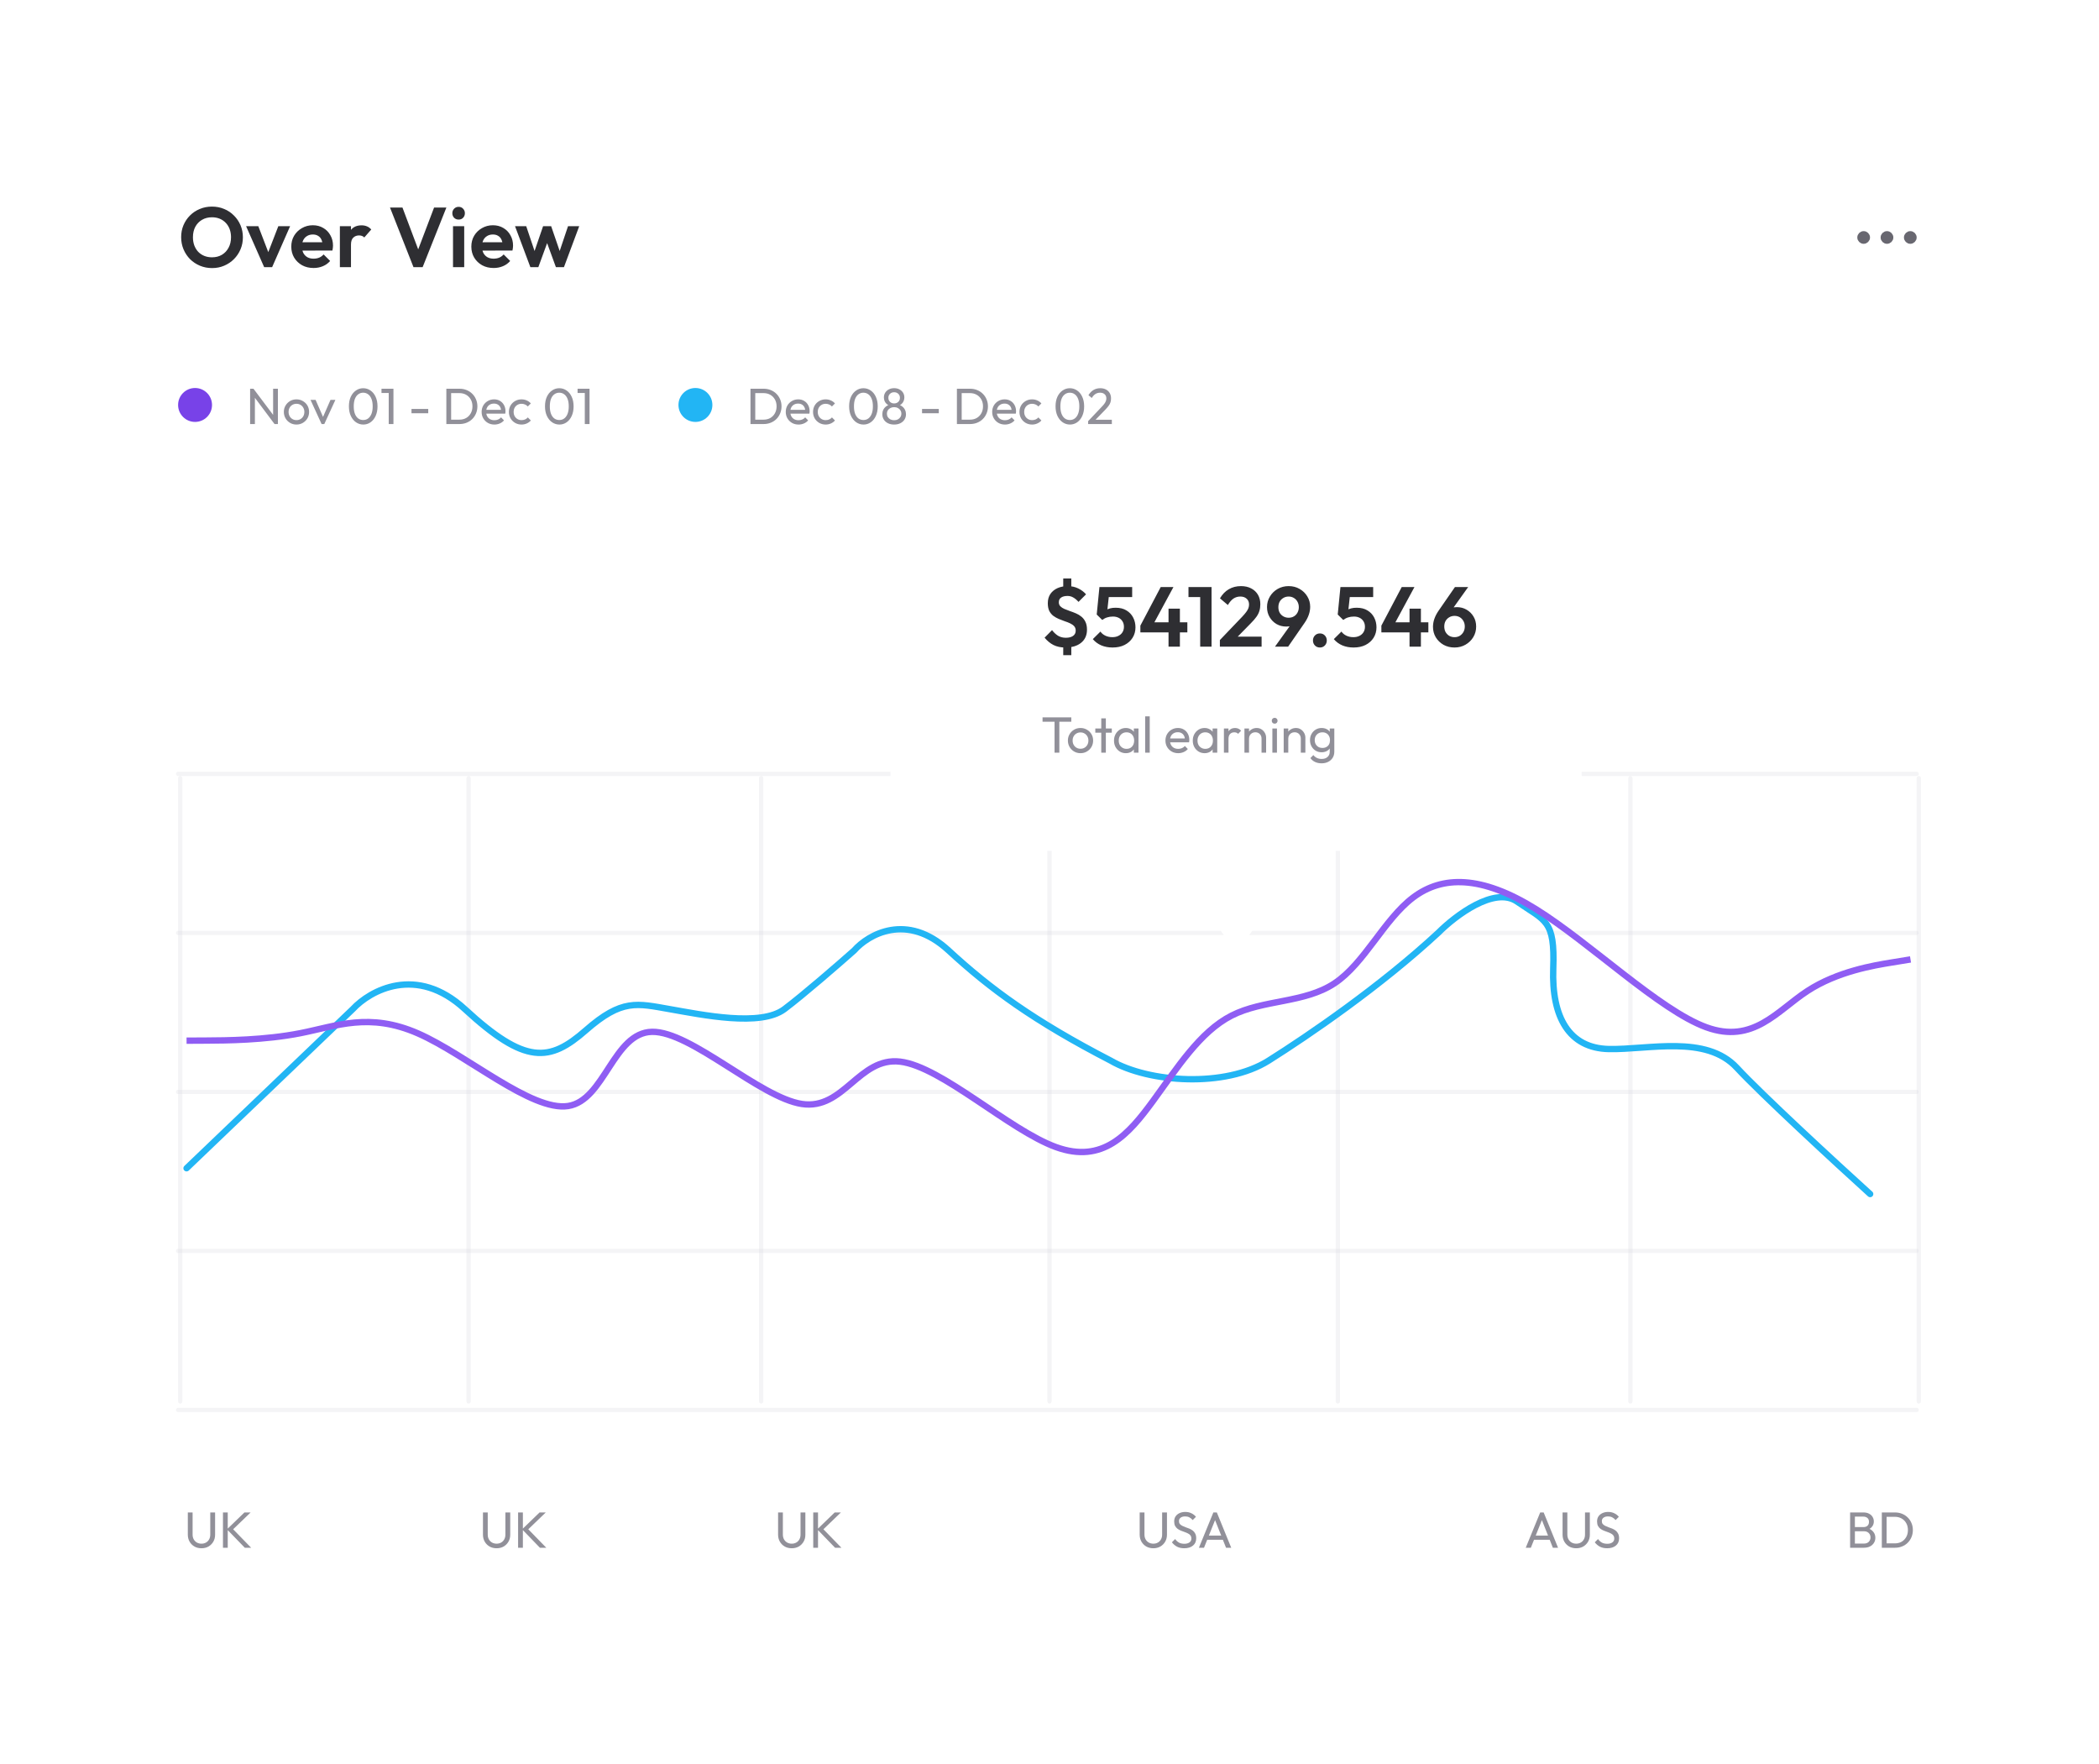 <svg width="495" height="416" viewBox="0 0 495 416" fill="none" xmlns="http://www.w3.org/2000/svg">
<g filter="url(#filter0_d_65_2340)">
<rect x="22" y="18" width="451" height="372" rx="12" fill="white"/>
<path d="M50.02 59.22C48.993 59.22 48.033 59.033 47.14 58.66C46.26 58.287 45.487 57.773 44.82 57.12C44.167 56.453 43.653 55.68 43.28 54.8C42.907 53.907 42.72 52.953 42.72 51.94C42.72 50.927 42.9 49.987 43.26 49.12C43.633 48.24 44.147 47.473 44.8 46.82C45.467 46.153 46.24 45.64 47.12 45.28C48 44.907 48.953 44.72 49.98 44.72C51.02 44.72 51.98 44.907 52.86 45.28C53.74 45.64 54.507 46.153 55.16 46.82C55.827 47.473 56.347 48.24 56.72 49.12C57.093 50 57.28 50.947 57.28 51.96C57.28 52.973 57.093 53.92 56.72 54.8C56.347 55.68 55.827 56.453 55.16 57.12C54.507 57.773 53.74 58.287 52.86 58.66C51.993 59.033 51.047 59.22 50.02 59.22ZM49.98 56.68C50.887 56.68 51.673 56.48 52.34 56.08C53.007 55.68 53.527 55.127 53.9 54.42C54.287 53.713 54.48 52.887 54.48 51.94C54.48 51.247 54.373 50.613 54.16 50.04C53.947 49.467 53.64 48.973 53.24 48.56C52.84 48.133 52.367 47.807 51.82 47.58C51.273 47.353 50.66 47.24 49.98 47.24C49.1 47.24 48.32 47.44 47.64 47.84C46.973 48.227 46.447 48.773 46.06 49.48C45.687 50.187 45.5 51.007 45.5 51.94C45.5 52.647 45.607 53.293 45.82 53.88C46.047 54.467 46.353 54.967 46.74 55.38C47.14 55.793 47.613 56.113 48.16 56.34C48.72 56.567 49.327 56.68 49.98 56.68ZM62.296 59L58.036 49.34H60.916L63.976 57.3H62.556L65.636 49.34H68.416L64.176 59H62.296ZM73.952 59.2C72.939 59.2 72.038 58.987 71.252 58.56C70.465 58.12 69.838 57.52 69.372 56.76C68.918 56 68.692 55.133 68.692 54.16C68.692 53.2 68.912 52.347 69.352 51.6C69.805 50.84 70.418 50.24 71.192 49.8C71.965 49.347 72.825 49.12 73.772 49.12C74.705 49.12 75.525 49.333 76.232 49.76C76.952 50.173 77.512 50.747 77.912 51.48C78.325 52.2 78.532 53.02 78.532 53.94C78.532 54.113 78.519 54.293 78.492 54.48C78.478 54.653 78.445 54.853 78.392 55.08L70.272 55.1V53.14L77.172 53.12L76.112 53.94C76.085 53.367 75.978 52.887 75.792 52.5C75.618 52.113 75.359 51.82 75.012 51.62C74.678 51.407 74.265 51.3 73.772 51.3C73.252 51.3 72.799 51.42 72.412 51.66C72.025 51.887 71.725 52.213 71.512 52.64C71.312 53.053 71.212 53.547 71.212 54.12C71.212 54.707 71.319 55.22 71.532 55.66C71.758 56.087 72.079 56.42 72.492 56.66C72.905 56.887 73.385 57 73.932 57C74.425 57 74.872 56.92 75.272 56.76C75.672 56.587 76.019 56.333 76.312 56L77.852 57.54C77.385 58.087 76.812 58.5 76.132 58.78C75.465 59.06 74.739 59.2 73.952 59.2ZM80.152 59V49.34H82.772V59H80.152ZM82.772 53.66L81.752 52.98C81.872 51.793 82.219 50.86 82.792 50.18C83.365 49.487 84.192 49.14 85.272 49.14C85.739 49.14 86.159 49.22 86.532 49.38C86.906 49.527 87.246 49.773 87.552 50.12L85.912 52C85.766 51.84 85.585 51.72 85.372 51.64C85.172 51.56 84.939 51.52 84.672 51.52C84.112 51.52 83.652 51.7 83.292 52.06C82.945 52.407 82.772 52.94 82.772 53.66ZM97.51 59L91.97 44.94H94.91L99.19 56.32H98.05L102.37 44.94H105.27L99.67 59H97.51ZM106.832 59V49.34H109.472V59H106.832ZM108.152 47.78C107.725 47.78 107.372 47.64 107.092 47.36C106.812 47.067 106.672 46.707 106.672 46.28C106.672 45.867 106.812 45.513 107.092 45.22C107.372 44.927 107.725 44.78 108.152 44.78C108.592 44.78 108.945 44.927 109.212 45.22C109.492 45.513 109.632 45.867 109.632 46.28C109.632 46.707 109.492 47.067 109.212 47.36C108.945 47.64 108.592 47.78 108.152 47.78ZM116.413 59.2C115.399 59.2 114.499 58.987 113.713 58.56C112.926 58.12 112.299 57.52 111.833 56.76C111.379 56 111.153 55.133 111.153 54.16C111.153 53.2 111.373 52.347 111.813 51.6C112.266 50.84 112.879 50.24 113.653 49.8C114.426 49.347 115.286 49.12 116.233 49.12C117.166 49.12 117.986 49.333 118.693 49.76C119.413 50.173 119.973 50.747 120.373 51.48C120.786 52.2 120.993 53.02 120.993 53.94C120.993 54.113 120.979 54.293 120.953 54.48C120.939 54.653 120.906 54.853 120.853 55.08L112.733 55.1V53.14L119.633 53.12L118.573 53.94C118.546 53.367 118.439 52.887 118.253 52.5C118.079 52.113 117.819 51.82 117.473 51.62C117.139 51.407 116.726 51.3 116.233 51.3C115.713 51.3 115.259 51.42 114.873 51.66C114.486 51.887 114.186 52.213 113.973 52.64C113.773 53.053 113.673 53.547 113.673 54.12C113.673 54.707 113.779 55.22 113.993 55.66C114.219 56.087 114.539 56.42 114.953 56.66C115.366 56.887 115.846 57 116.393 57C116.886 57 117.333 56.92 117.733 56.76C118.133 56.587 118.479 56.333 118.773 56L120.313 57.54C119.846 58.087 119.273 58.5 118.593 58.78C117.926 59.06 117.199 59.2 116.413 59.2ZM125.076 59L121.456 49.34H124.096L126.456 56.36L125.656 56.38L128.076 49.34H129.976L132.396 56.38L131.596 56.36L133.956 49.34H136.596L132.996 59H131.096L128.656 52.32H129.396L126.956 59H125.076Z" fill="#2E2E32"/>
<path d="M440.25 52.002C440.25 51.59 439.914 51.257 439.5 51.257C439.086 51.257 438.75 51.59 438.75 52.002C438.75 52.413 439.086 52.746 439.5 52.746C439.914 52.746 440.25 52.413 440.25 52.002Z" stroke="#686770" stroke-width="1.5" stroke-linecap="round" stroke-linejoin="round"/>
<path d="M445.75 52.002C445.75 51.59 445.414 51.257 445 51.257C444.586 51.257 444.25 51.59 444.25 52.002C444.25 52.413 444.586 52.746 445 52.746C445.414 52.746 445.75 52.413 445.75 52.002Z" stroke="#686770" stroke-width="1.5" stroke-linecap="round" stroke-linejoin="round"/>
<path d="M451.25 52.002C451.25 51.59 450.914 51.257 450.5 51.257C450.086 51.257 449.75 51.59 449.75 52.002C449.75 52.413 450.086 52.746 450.5 52.746C450.914 52.746 451.25 52.413 451.25 52.002Z" stroke="#686770" stroke-width="1.5" stroke-linecap="round" stroke-linejoin="round"/>
<circle cx="46" cy="91.5" r="4" fill="#7842E8"/>
<path d="M58.984 96V87.672H59.776L60.112 88.98V96H58.984ZM64.744 96L59.632 89.172L59.776 87.672L64.9 94.488L64.744 96ZM64.744 96L64.408 94.764V87.672H65.536V96H64.744ZM69.915 96.12C69.356 96.12 68.852 95.988 68.403 95.724C67.956 95.46 67.6 95.104 67.335 94.656C67.072 94.2 66.939 93.692 66.939 93.132C66.939 92.58 67.072 92.084 67.335 91.644C67.6 91.196 67.956 90.84 68.403 90.576C68.852 90.312 69.356 90.18 69.915 90.18C70.468 90.18 70.968 90.312 71.415 90.576C71.871 90.832 72.231 91.184 72.496 91.632C72.76 92.08 72.891 92.58 72.891 93.132C72.891 93.692 72.76 94.2 72.496 94.656C72.231 95.104 71.871 95.46 71.415 95.724C70.968 95.988 70.468 96.12 69.915 96.12ZM69.915 95.076C70.275 95.076 70.596 94.992 70.876 94.824C71.156 94.656 71.376 94.428 71.535 94.14C71.695 93.844 71.775 93.508 71.775 93.132C71.775 92.764 71.692 92.436 71.523 92.148C71.364 91.86 71.144 91.636 70.864 91.476C70.591 91.308 70.275 91.224 69.915 91.224C69.555 91.224 69.236 91.308 68.956 91.476C68.675 91.636 68.456 91.86 68.296 92.148C68.135 92.436 68.055 92.764 68.055 93.132C68.055 93.508 68.135 93.844 68.296 94.14C68.456 94.428 68.675 94.656 68.956 94.824C69.236 94.992 69.555 95.076 69.915 95.076ZM75.842 96L73.226 90.3H74.426L76.526 95.112H75.83L77.942 90.3H79.094L76.478 96H75.842ZM85.679 96.12C85.055 96.12 84.483 95.944 83.963 95.592C83.451 95.24 83.043 94.744 82.739 94.104C82.435 93.456 82.283 92.696 82.283 91.824C82.283 90.952 82.431 90.196 82.727 89.556C83.031 88.916 83.439 88.424 83.951 88.08C84.463 87.728 85.027 87.552 85.643 87.552C86.275 87.552 86.847 87.728 87.359 88.08C87.871 88.424 88.275 88.916 88.571 89.556C88.875 90.196 89.027 90.956 89.027 91.836C89.027 92.708 88.875 93.468 88.571 94.116C88.275 94.756 87.871 95.252 87.359 95.604C86.855 95.948 86.295 96.12 85.679 96.12ZM85.655 95.052C86.095 95.052 86.479 94.932 86.807 94.692C87.143 94.444 87.407 94.08 87.599 93.6C87.791 93.12 87.887 92.528 87.887 91.824C87.887 91.12 87.791 90.532 87.599 90.06C87.407 89.58 87.143 89.22 86.807 88.98C86.471 88.732 86.083 88.608 85.643 88.608C85.211 88.608 84.827 88.732 84.491 88.98C84.155 89.22 83.891 89.58 83.699 90.06C83.515 90.532 83.423 91.12 83.423 91.824C83.423 92.528 83.515 93.12 83.699 93.6C83.891 94.08 84.155 94.444 84.491 94.692C84.827 94.932 85.215 95.052 85.655 95.052ZM91.67 96V87.672H92.786V96H91.67ZM89.966 88.68V87.672H92.666V88.68H89.966ZM97.042 93.456V92.436H100.99V93.456H97.042ZM106.005 96V94.968H108.321C108.937 94.968 109.477 94.836 109.941 94.572C110.405 94.3 110.765 93.928 111.021 93.456C111.285 92.984 111.417 92.44 111.417 91.824C111.417 91.216 111.285 90.676 111.021 90.204C110.757 89.732 110.393 89.364 109.929 89.1C109.465 88.836 108.929 88.704 108.321 88.704H106.017V87.672H108.345C108.953 87.672 109.513 87.776 110.025 87.984C110.545 88.192 110.993 88.484 111.369 88.86C111.753 89.236 112.049 89.676 112.257 90.18C112.473 90.684 112.581 91.236 112.581 91.836C112.581 92.428 112.473 92.98 112.257 93.492C112.049 93.996 111.757 94.436 111.381 94.812C111.005 95.188 110.557 95.48 110.037 95.688C109.525 95.896 108.969 96 108.369 96H106.005ZM105.261 96V87.672H106.389V96H105.261ZM116.592 96.12C116.024 96.12 115.512 95.992 115.056 95.736C114.6 95.472 114.24 95.116 113.976 94.668C113.712 94.22 113.58 93.712 113.58 93.144C113.58 92.584 113.708 92.08 113.964 91.632C114.228 91.184 114.58 90.832 115.02 90.576C115.468 90.312 115.968 90.18 116.52 90.18C117.048 90.18 117.512 90.3 117.912 90.54C118.32 90.78 118.636 91.112 118.86 91.536C119.092 91.96 119.208 92.44 119.208 92.976C119.208 93.056 119.204 93.144 119.196 93.24C119.188 93.328 119.172 93.432 119.148 93.552H114.336V92.652H118.572L118.176 93C118.176 92.616 118.108 92.292 117.972 92.028C117.836 91.756 117.644 91.548 117.396 91.404C117.148 91.252 116.848 91.176 116.496 91.176C116.128 91.176 115.804 91.256 115.524 91.416C115.244 91.576 115.028 91.8 114.876 92.088C114.724 92.376 114.648 92.716 114.648 93.108C114.648 93.508 114.728 93.86 114.888 94.164C115.048 94.46 115.276 94.692 115.572 94.86C115.868 95.02 116.208 95.1 116.592 95.1C116.912 95.1 117.204 95.044 117.468 94.932C117.74 94.82 117.972 94.652 118.164 94.428L118.86 95.136C118.588 95.456 118.252 95.7 117.852 95.868C117.46 96.036 117.04 96.12 116.592 96.12ZM122.99 96.12C122.43 96.12 121.922 95.988 121.466 95.724C121.018 95.46 120.662 95.104 120.398 94.656C120.142 94.2 120.014 93.696 120.014 93.144C120.014 92.584 120.142 92.08 120.398 91.632C120.662 91.184 121.018 90.832 121.466 90.576C121.922 90.312 122.43 90.18 122.99 90.18C123.43 90.18 123.838 90.264 124.214 90.432C124.59 90.592 124.914 90.828 125.186 91.14L124.466 91.86C124.29 91.652 124.074 91.496 123.818 91.392C123.57 91.28 123.294 91.224 122.99 91.224C122.63 91.224 122.31 91.308 122.03 91.476C121.75 91.636 121.53 91.86 121.37 92.148C121.21 92.436 121.13 92.768 121.13 93.144C121.13 93.52 121.21 93.852 121.37 94.14C121.53 94.428 121.75 94.656 122.03 94.824C122.31 94.992 122.63 95.076 122.99 95.076C123.294 95.076 123.57 95.024 123.818 94.92C124.074 94.808 124.294 94.648 124.478 94.44L125.186 95.16C124.922 95.464 124.598 95.7 124.214 95.868C123.838 96.036 123.43 96.12 122.99 96.12ZM131.921 96.12C131.297 96.12 130.725 95.944 130.205 95.592C129.693 95.24 129.285 94.744 128.981 94.104C128.677 93.456 128.525 92.696 128.525 91.824C128.525 90.952 128.673 90.196 128.969 89.556C129.273 88.916 129.681 88.424 130.193 88.08C130.705 87.728 131.269 87.552 131.885 87.552C132.517 87.552 133.089 87.728 133.601 88.08C134.113 88.424 134.517 88.916 134.813 89.556C135.117 90.196 135.269 90.956 135.269 91.836C135.269 92.708 135.117 93.468 134.813 94.116C134.517 94.756 134.113 95.252 133.601 95.604C133.097 95.948 132.537 96.12 131.921 96.12ZM131.897 95.052C132.337 95.052 132.721 94.932 133.049 94.692C133.385 94.444 133.649 94.08 133.841 93.6C134.033 93.12 134.129 92.528 134.129 91.824C134.129 91.12 134.033 90.532 133.841 90.06C133.649 89.58 133.385 89.22 133.049 88.98C132.713 88.732 132.325 88.608 131.885 88.608C131.453 88.608 131.069 88.732 130.733 88.98C130.397 89.22 130.133 89.58 129.941 90.06C129.757 90.532 129.665 91.12 129.665 91.824C129.665 92.528 129.757 93.12 129.941 93.6C130.133 94.08 130.397 94.444 130.733 94.692C131.069 94.932 131.457 95.052 131.897 95.052ZM137.912 96V87.672H139.028V96H137.912ZM136.208 88.68V87.672H138.908V88.68H136.208Z" fill="#919099"/>
<circle cx="164" cy="91.5" r="4" fill="#22B5F4"/>
<path d="M177.728 96V94.968H180.044C180.66 94.968 181.2 94.836 181.664 94.572C182.128 94.3 182.488 93.928 182.744 93.456C183.008 92.984 183.14 92.44 183.14 91.824C183.14 91.216 183.008 90.676 182.744 90.204C182.48 89.732 182.116 89.364 181.652 89.1C181.188 88.836 180.652 88.704 180.044 88.704H177.74V87.672H180.068C180.676 87.672 181.236 87.776 181.748 87.984C182.268 88.192 182.716 88.484 183.092 88.86C183.476 89.236 183.772 89.676 183.98 90.18C184.196 90.684 184.304 91.236 184.304 91.836C184.304 92.428 184.196 92.98 183.98 93.492C183.772 93.996 183.48 94.436 183.104 94.812C182.728 95.188 182.28 95.48 181.76 95.688C181.248 95.896 180.692 96 180.092 96H177.728ZM176.984 96V87.672H178.112V96H176.984ZM188.315 96.12C187.747 96.12 187.235 95.992 186.779 95.736C186.323 95.472 185.963 95.116 185.699 94.668C185.435 94.22 185.303 93.712 185.303 93.144C185.303 92.584 185.431 92.08 185.687 91.632C185.951 91.184 186.303 90.832 186.743 90.576C187.191 90.312 187.691 90.18 188.243 90.18C188.771 90.18 189.235 90.3 189.635 90.54C190.043 90.78 190.359 91.112 190.583 91.536C190.815 91.96 190.931 92.44 190.931 92.976C190.931 93.056 190.927 93.144 190.919 93.24C190.911 93.328 190.895 93.432 190.871 93.552H186.059V92.652H190.295L189.899 93C189.899 92.616 189.831 92.292 189.695 92.028C189.559 91.756 189.367 91.548 189.119 91.404C188.871 91.252 188.571 91.176 188.219 91.176C187.851 91.176 187.527 91.256 187.247 91.416C186.967 91.576 186.751 91.8 186.599 92.088C186.447 92.376 186.371 92.716 186.371 93.108C186.371 93.508 186.451 93.86 186.611 94.164C186.771 94.46 186.999 94.692 187.295 94.86C187.591 95.02 187.931 95.1 188.315 95.1C188.635 95.1 188.927 95.044 189.191 94.932C189.463 94.82 189.695 94.652 189.887 94.428L190.583 95.136C190.311 95.456 189.975 95.7 189.575 95.868C189.183 96.036 188.763 96.12 188.315 96.12ZM194.712 96.12C194.152 96.12 193.644 95.988 193.188 95.724C192.74 95.46 192.384 95.104 192.12 94.656C191.864 94.2 191.736 93.696 191.736 93.144C191.736 92.584 191.864 92.08 192.12 91.632C192.384 91.184 192.74 90.832 193.188 90.576C193.644 90.312 194.152 90.18 194.712 90.18C195.152 90.18 195.56 90.264 195.936 90.432C196.312 90.592 196.636 90.828 196.908 91.14L196.188 91.86C196.012 91.652 195.796 91.496 195.54 91.392C195.292 91.28 195.016 91.224 194.712 91.224C194.352 91.224 194.032 91.308 193.752 91.476C193.472 91.636 193.252 91.86 193.092 92.148C192.932 92.436 192.852 92.768 192.852 93.144C192.852 93.52 192.932 93.852 193.092 94.14C193.252 94.428 193.472 94.656 193.752 94.824C194.032 94.992 194.352 95.076 194.712 95.076C195.016 95.076 195.292 95.024 195.54 94.92C195.796 94.808 196.016 94.648 196.2 94.44L196.908 95.16C196.644 95.464 196.32 95.7 195.936 95.868C195.56 96.036 195.152 96.12 194.712 96.12ZM203.644 96.12C203.02 96.12 202.448 95.944 201.928 95.592C201.416 95.24 201.008 94.744 200.704 94.104C200.4 93.456 200.248 92.696 200.248 91.824C200.248 90.952 200.396 90.196 200.692 89.556C200.996 88.916 201.404 88.424 201.916 88.08C202.428 87.728 202.992 87.552 203.608 87.552C204.24 87.552 204.812 87.728 205.324 88.08C205.836 88.424 206.24 88.916 206.536 89.556C206.84 90.196 206.992 90.956 206.992 91.836C206.992 92.708 206.84 93.468 206.536 94.116C206.24 94.756 205.836 95.252 205.324 95.604C204.82 95.948 204.26 96.12 203.644 96.12ZM203.62 95.052C204.06 95.052 204.444 94.932 204.772 94.692C205.108 94.444 205.372 94.08 205.564 93.6C205.756 93.12 205.852 92.528 205.852 91.824C205.852 91.12 205.756 90.532 205.564 90.06C205.372 89.58 205.108 89.22 204.772 88.98C204.436 88.732 204.048 88.608 203.608 88.608C203.176 88.608 202.792 88.732 202.456 88.98C202.12 89.22 201.856 89.58 201.664 90.06C201.48 90.532 201.388 91.12 201.388 91.824C201.388 92.528 201.48 93.12 201.664 93.6C201.856 94.08 202.12 94.444 202.456 94.692C202.792 94.932 203.18 95.052 203.62 95.052ZM210.859 96.12C210.307 96.12 209.819 96.016 209.395 95.808C208.979 95.6 208.655 95.312 208.423 94.944C208.191 94.576 208.075 94.16 208.075 93.696C208.075 93.32 208.147 92.976 208.291 92.664C208.435 92.352 208.647 92.088 208.927 91.872C209.207 91.648 209.535 91.488 209.911 91.392L209.947 91.716C209.627 91.628 209.355 91.488 209.131 91.296C208.907 91.096 208.735 90.864 208.615 90.6C208.503 90.328 208.447 90.04 208.447 89.736C208.447 89.304 208.551 88.924 208.759 88.596C208.967 88.268 209.251 88.012 209.611 87.828C209.979 87.636 210.395 87.54 210.859 87.54C211.331 87.54 211.747 87.636 212.107 87.828C212.467 88.012 212.751 88.268 212.959 88.596C213.167 88.924 213.271 89.304 213.271 89.736C213.271 90.04 213.211 90.328 213.091 90.6C212.979 90.864 212.811 91.096 212.587 91.296C212.371 91.488 212.103 91.628 211.783 91.716L211.807 91.392C212.191 91.488 212.519 91.648 212.791 91.872C213.071 92.088 213.283 92.352 213.427 92.664C213.579 92.976 213.655 93.32 213.655 93.696C213.655 94.16 213.539 94.576 213.307 94.944C213.075 95.312 212.747 95.6 212.323 95.808C211.907 96.016 211.419 96.12 210.859 96.12ZM210.859 95.1C211.195 95.1 211.487 95.036 211.735 94.908C211.991 94.772 212.191 94.588 212.335 94.356C212.487 94.124 212.563 93.856 212.563 93.552C212.563 93.256 212.487 92.992 212.335 92.76C212.191 92.528 211.991 92.348 211.735 92.22C211.487 92.084 211.195 92.016 210.859 92.016C210.531 92.016 210.239 92.084 209.983 92.22C209.727 92.348 209.523 92.528 209.371 92.76C209.227 92.992 209.155 93.256 209.155 93.552C209.155 93.856 209.227 94.124 209.371 94.356C209.523 94.588 209.727 94.772 209.983 94.908C210.239 95.036 210.531 95.1 210.859 95.1ZM210.859 91.14C211.259 91.14 211.587 91.016 211.843 90.768C212.099 90.52 212.227 90.2 212.227 89.808C212.227 89.424 212.099 89.112 211.843 88.872C211.587 88.624 211.259 88.5 210.859 88.5C210.467 88.5 210.143 88.624 209.887 88.872C209.631 89.112 209.503 89.424 209.503 89.808C209.503 90.2 209.631 90.52 209.887 90.768C210.143 91.016 210.467 91.14 210.859 91.14ZM217.444 93.456V92.436H221.392V93.456H217.444ZM226.408 96V94.968H228.724C229.34 94.968 229.88 94.836 230.344 94.572C230.808 94.3 231.168 93.928 231.424 93.456C231.688 92.984 231.82 92.44 231.82 91.824C231.82 91.216 231.688 90.676 231.424 90.204C231.16 89.732 230.796 89.364 230.332 89.1C229.868 88.836 229.332 88.704 228.724 88.704H226.42V87.672H228.748C229.356 87.672 229.916 87.776 230.428 87.984C230.948 88.192 231.396 88.484 231.772 88.86C232.156 89.236 232.452 89.676 232.66 90.18C232.876 90.684 232.984 91.236 232.984 91.836C232.984 92.428 232.876 92.98 232.66 93.492C232.452 93.996 232.16 94.436 231.784 94.812C231.408 95.188 230.96 95.48 230.44 95.688C229.928 95.896 229.372 96 228.772 96H226.408ZM225.664 96V87.672H226.792V96H225.664ZM236.995 96.12C236.427 96.12 235.915 95.992 235.459 95.736C235.003 95.472 234.643 95.116 234.379 94.668C234.115 94.22 233.983 93.712 233.983 93.144C233.983 92.584 234.111 92.08 234.367 91.632C234.631 91.184 234.983 90.832 235.423 90.576C235.871 90.312 236.371 90.18 236.923 90.18C237.451 90.18 237.915 90.3 238.315 90.54C238.723 90.78 239.039 91.112 239.263 91.536C239.495 91.96 239.611 92.44 239.611 92.976C239.611 93.056 239.607 93.144 239.599 93.24C239.591 93.328 239.575 93.432 239.551 93.552H234.739V92.652H238.975L238.579 93C238.579 92.616 238.511 92.292 238.375 92.028C238.239 91.756 238.047 91.548 237.799 91.404C237.551 91.252 237.251 91.176 236.899 91.176C236.531 91.176 236.207 91.256 235.927 91.416C235.647 91.576 235.431 91.8 235.279 92.088C235.127 92.376 235.051 92.716 235.051 93.108C235.051 93.508 235.131 93.86 235.291 94.164C235.451 94.46 235.679 94.692 235.975 94.86C236.271 95.02 236.611 95.1 236.995 95.1C237.315 95.1 237.607 95.044 237.871 94.932C238.143 94.82 238.375 94.652 238.567 94.428L239.263 95.136C238.991 95.456 238.655 95.7 238.255 95.868C237.863 96.036 237.443 96.12 236.995 96.12ZM243.392 96.12C242.832 96.12 242.324 95.988 241.868 95.724C241.42 95.46 241.064 95.104 240.8 94.656C240.544 94.2 240.416 93.696 240.416 93.144C240.416 92.584 240.544 92.08 240.8 91.632C241.064 91.184 241.42 90.832 241.868 90.576C242.324 90.312 242.832 90.18 243.392 90.18C243.832 90.18 244.24 90.264 244.616 90.432C244.992 90.592 245.316 90.828 245.588 91.14L244.868 91.86C244.692 91.652 244.476 91.496 244.22 91.392C243.972 91.28 243.696 91.224 243.392 91.224C243.032 91.224 242.712 91.308 242.432 91.476C242.152 91.636 241.932 91.86 241.772 92.148C241.612 92.436 241.532 92.768 241.532 93.144C241.532 93.52 241.612 93.852 241.772 94.14C241.932 94.428 242.152 94.656 242.432 94.824C242.712 94.992 243.032 95.076 243.392 95.076C243.696 95.076 243.972 95.024 244.22 94.92C244.476 94.808 244.696 94.648 244.88 94.44L245.588 95.16C245.324 95.464 245 95.7 244.616 95.868C244.24 96.036 243.832 96.12 243.392 96.12ZM252.323 96.12C251.699 96.12 251.127 95.944 250.607 95.592C250.095 95.24 249.687 94.744 249.383 94.104C249.079 93.456 248.927 92.696 248.927 91.824C248.927 90.952 249.075 90.196 249.371 89.556C249.675 88.916 250.083 88.424 250.595 88.08C251.107 87.728 251.671 87.552 252.287 87.552C252.919 87.552 253.491 87.728 254.003 88.08C254.515 88.424 254.919 88.916 255.215 89.556C255.519 90.196 255.671 90.956 255.671 91.836C255.671 92.708 255.519 93.468 255.215 94.116C254.919 94.756 254.515 95.252 254.003 95.604C253.499 95.948 252.939 96.12 252.323 96.12ZM252.299 95.052C252.739 95.052 253.123 94.932 253.451 94.692C253.787 94.444 254.051 94.08 254.243 93.6C254.435 93.12 254.531 92.528 254.531 91.824C254.531 91.12 254.435 90.532 254.243 90.06C254.051 89.58 253.787 89.22 253.451 88.98C253.115 88.732 252.727 88.608 252.287 88.608C251.855 88.608 251.471 88.732 251.135 88.98C250.799 89.22 250.535 89.58 250.343 90.06C250.159 90.532 250.067 91.12 250.067 91.824C250.067 92.528 250.159 93.12 250.343 93.6C250.535 94.08 250.799 94.444 251.135 94.692C251.471 94.932 251.859 95.052 252.299 95.052ZM256.611 95.316L259.683 92.076C259.995 91.756 260.239 91.48 260.415 91.248C260.591 91.008 260.715 90.788 260.787 90.588C260.867 90.388 260.907 90.18 260.907 89.964C260.907 89.54 260.771 89.208 260.499 88.968C260.227 88.728 259.875 88.608 259.443 88.608C259.019 88.608 258.647 88.712 258.327 88.92C258.007 89.12 257.723 89.432 257.475 89.856L256.683 89.196C257.011 88.652 257.407 88.244 257.871 87.972C258.335 87.692 258.871 87.552 259.479 87.552C259.991 87.552 260.435 87.652 260.811 87.852C261.195 88.052 261.491 88.332 261.699 88.692C261.907 89.052 262.011 89.472 262.011 89.952C262.011 90.296 261.967 90.604 261.879 90.876C261.799 91.148 261.651 91.428 261.435 91.716C261.227 91.996 260.935 92.332 260.559 92.724L258.075 95.28L256.611 95.316ZM256.611 96V95.316L257.571 94.992H262.203V96H256.611Z" fill="#919099"/>
<line x1="42" y1="178.5" x2="452" y2="178.5" stroke="#DBDADF" stroke-opacity="0.3" stroke-linecap="round"/>
<line x1="42" y1="216" x2="452" y2="216" stroke="#DBDADF" stroke-opacity="0.3" stroke-linecap="round"/>
<line x1="42" y1="253.5" x2="452" y2="253.5" stroke="#DBDADF" stroke-opacity="0.3" stroke-linecap="round"/>
<line x1="42" y1="291" x2="452" y2="291" stroke="#DBDADF" stroke-opacity="0.3" stroke-linecap="round"/>
<line x1="42" y1="328.5" x2="452" y2="328.5" stroke="#DBDADF" stroke-opacity="0.3" stroke-linecap="round"/>
<line x1="42.5" y1="326.5" x2="42.5" y2="179.5" stroke="#DBDADF" stroke-opacity="0.3" stroke-linecap="round"/>
<line x1="110.5" y1="326.5" x2="110.5" y2="179.5" stroke="#DBDADF" stroke-opacity="0.3" stroke-linecap="round"/>
<line x1="179.5" y1="326.5" x2="179.5" y2="179.5" stroke="#DBDADF" stroke-opacity="0.3" stroke-linecap="round"/>
<line x1="247.5" y1="326.5" x2="247.5" y2="179.5" stroke="#DBDADF" stroke-opacity="0.3" stroke-linecap="round"/>
<line x1="315.5" y1="326.5" x2="315.5" y2="179.5" stroke="#DBDADF" stroke-opacity="0.3" stroke-linecap="round"/>
<line x1="384.5" y1="326.5" x2="384.5" y2="179.5" stroke="#DBDADF" stroke-opacity="0.3" stroke-linecap="round"/>
<line x1="452.5" y1="326.5" x2="452.5" y2="179.5" stroke="#DBDADF" stroke-opacity="0.3" stroke-linecap="round"/>
<path d="M47.509 361.12C46.893 361.12 46.341 360.984 45.853 360.712C45.373 360.432 44.993 360.052 44.713 359.572C44.433 359.084 44.293 358.532 44.293 357.916V352.672H45.421V357.892C45.421 358.332 45.513 358.712 45.697 359.032C45.881 359.352 46.129 359.6 46.441 359.776C46.761 359.952 47.117 360.04 47.509 360.04C47.917 360.04 48.273 359.952 48.577 359.776C48.889 359.6 49.133 359.352 49.309 359.032C49.493 358.712 49.585 358.336 49.585 357.904V352.672H50.725V357.928C50.725 358.544 50.585 359.092 50.305 359.572C50.025 360.052 49.645 360.432 49.165 360.712C48.685 360.984 48.133 361.12 47.509 361.12ZM57.729 361L53.529 356.656L57.645 352.672H59.109L54.669 356.944V356.32L59.229 361H57.729ZM52.581 361V352.672H53.709V361H52.581Z" fill="#919099"/>
<path d="M117.11 361.12C116.494 361.12 115.942 360.984 115.454 360.712C114.974 360.432 114.594 360.052 114.314 359.572C114.034 359.084 113.894 358.532 113.894 357.916V352.672H115.022V357.892C115.022 358.332 115.114 358.712 115.298 359.032C115.482 359.352 115.73 359.6 116.042 359.776C116.362 359.952 116.718 360.04 117.11 360.04C117.518 360.04 117.874 359.952 118.178 359.776C118.49 359.6 118.734 359.352 118.91 359.032C119.094 358.712 119.186 358.336 119.186 357.904V352.672H120.326V357.928C120.326 358.544 120.186 359.092 119.906 359.572C119.626 360.052 119.246 360.432 118.766 360.712C118.286 360.984 117.734 361.12 117.11 361.12ZM127.329 361L123.129 356.656L127.245 352.672H128.709L124.269 356.944V356.32L128.829 361H127.329ZM122.181 361V352.672H123.309V361H122.181Z" fill="#919099"/>
<path d="M186.711 361.12C186.095 361.12 185.543 360.984 185.055 360.712C184.575 360.432 184.195 360.052 183.915 359.572C183.635 359.084 183.495 358.532 183.495 357.916V352.672H184.623V357.892C184.623 358.332 184.715 358.712 184.899 359.032C185.083 359.352 185.331 359.6 185.643 359.776C185.963 359.952 186.319 360.04 186.711 360.04C187.119 360.04 187.475 359.952 187.779 359.776C188.091 359.6 188.335 359.352 188.511 359.032C188.695 358.712 188.787 358.336 188.787 357.904V352.672H189.927V357.928C189.927 358.544 189.787 359.092 189.507 359.572C189.227 360.052 188.847 360.432 188.367 360.712C187.887 360.984 187.335 361.12 186.711 361.12ZM196.931 361L192.731 356.656L196.847 352.672H198.311L193.871 356.944V356.32L198.431 361H196.931ZM191.783 361V352.672H192.911V361H191.783Z" fill="#919099"/>
<path d="M271.984 361.12C271.368 361.12 270.816 360.984 270.328 360.712C269.848 360.432 269.468 360.052 269.188 359.572C268.908 359.084 268.768 358.532 268.768 357.916V352.672H269.896V357.892C269.896 358.332 269.988 358.712 270.172 359.032C270.356 359.352 270.604 359.6 270.916 359.776C271.236 359.952 271.592 360.04 271.984 360.04C272.392 360.04 272.748 359.952 273.052 359.776C273.364 359.6 273.608 359.352 273.784 359.032C273.968 358.712 274.06 358.336 274.06 357.904V352.672H275.2V357.928C275.2 358.544 275.06 359.092 274.78 359.572C274.5 360.052 274.12 360.432 273.64 360.712C273.16 360.984 272.608 361.12 271.984 361.12ZM279.278 361.12C278.622 361.12 278.062 361 277.598 360.76C277.134 360.52 276.722 360.172 276.362 359.716L277.13 358.948C277.394 359.316 277.698 359.596 278.042 359.788C278.386 359.972 278.81 360.064 279.314 360.064C279.81 360.064 280.206 359.956 280.502 359.74C280.806 359.524 280.958 359.228 280.958 358.852C280.958 358.54 280.886 358.288 280.742 358.096C280.598 357.904 280.402 357.748 280.154 357.628C279.914 357.5 279.65 357.388 279.362 357.292C279.074 357.188 278.786 357.08 278.498 356.968C278.21 356.848 277.946 356.704 277.706 356.536C277.466 356.36 277.27 356.132 277.118 355.852C276.974 355.572 276.902 355.22 276.902 354.796C276.902 354.324 277.014 353.924 277.238 353.596C277.47 353.26 277.782 353.004 278.174 352.828C278.574 352.644 279.022 352.552 279.518 352.552C280.062 352.552 280.55 352.66 280.982 352.876C281.414 353.084 281.766 353.36 282.038 353.704L281.27 354.472C281.022 354.184 280.754 353.968 280.466 353.824C280.186 353.68 279.862 353.608 279.494 353.608C279.046 353.608 278.69 353.708 278.426 353.908C278.162 354.1 278.03 354.372 278.03 354.724C278.03 355.004 278.102 355.232 278.246 355.408C278.398 355.576 278.594 355.72 278.834 355.84C279.074 355.96 279.338 356.072 279.626 356.176C279.922 356.272 280.214 356.38 280.502 356.5C280.79 356.62 281.054 356.772 281.294 356.956C281.534 357.14 281.726 357.38 281.87 357.676C282.022 357.964 282.098 358.328 282.098 358.768C282.098 359.504 281.842 360.08 281.33 360.496C280.826 360.912 280.142 361.12 279.278 361.12ZM282.736 361L286.144 352.672H286.96L290.356 361H289.132L286.336 353.956H286.756L283.936 361H282.736ZM284.356 359.116V358.132H288.736V359.116H284.356Z" fill="#919099"/>
<path d="M359.812 361L363.22 352.672H364.036L367.432 361H366.208L363.412 353.956H363.832L361.012 361H359.812ZM361.432 359.116V358.132H365.812V359.116H361.432ZM371.712 361.12C371.096 361.12 370.544 360.984 370.056 360.712C369.576 360.432 369.196 360.052 368.916 359.572C368.636 359.084 368.496 358.532 368.496 357.916V352.672H369.624V357.892C369.624 358.332 369.716 358.712 369.9 359.032C370.084 359.352 370.332 359.6 370.644 359.776C370.964 359.952 371.32 360.04 371.712 360.04C372.12 360.04 372.476 359.952 372.78 359.776C373.092 359.6 373.336 359.352 373.512 359.032C373.696 358.712 373.788 358.336 373.788 357.904V352.672H374.928V357.928C374.928 358.544 374.788 359.092 374.508 359.572C374.228 360.052 373.848 360.432 373.368 360.712C372.888 360.984 372.336 361.12 371.712 361.12ZM379.006 361.12C378.35 361.12 377.79 361 377.326 360.76C376.862 360.52 376.45 360.172 376.09 359.716L376.858 358.948C377.122 359.316 377.426 359.596 377.77 359.788C378.114 359.972 378.538 360.064 379.042 360.064C379.538 360.064 379.934 359.956 380.23 359.74C380.534 359.524 380.686 359.228 380.686 358.852C380.686 358.54 380.614 358.288 380.47 358.096C380.326 357.904 380.13 357.748 379.882 357.628C379.642 357.5 379.378 357.388 379.09 357.292C378.802 357.188 378.514 357.08 378.226 356.968C377.938 356.848 377.674 356.704 377.434 356.536C377.194 356.36 376.998 356.132 376.846 355.852C376.702 355.572 376.63 355.22 376.63 354.796C376.63 354.324 376.742 353.924 376.966 353.596C377.198 353.26 377.51 353.004 377.902 352.828C378.302 352.644 378.75 352.552 379.246 352.552C379.79 352.552 380.278 352.66 380.71 352.876C381.142 353.084 381.494 353.36 381.766 353.704L380.998 354.472C380.75 354.184 380.482 353.968 380.194 353.824C379.914 353.68 379.59 353.608 379.222 353.608C378.774 353.608 378.418 353.708 378.154 353.908C377.89 354.1 377.758 354.372 377.758 354.724C377.758 355.004 377.83 355.232 377.974 355.408C378.126 355.576 378.322 355.72 378.562 355.84C378.802 355.96 379.066 356.072 379.354 356.176C379.65 356.272 379.942 356.38 380.23 356.5C380.518 356.62 380.782 356.772 381.022 356.956C381.262 357.14 381.454 357.38 381.598 357.676C381.75 357.964 381.826 358.328 381.826 358.768C381.826 359.504 381.57 360.08 381.058 360.496C380.554 360.912 379.87 361.12 379.006 361.12Z" fill="#919099"/>
<path d="M437.062 361V360.016H439.582C440.062 360.016 440.438 359.876 440.71 359.596C440.982 359.308 441.118 358.964 441.118 358.564C441.118 358.292 441.058 358.048 440.938 357.832C440.818 357.608 440.642 357.432 440.41 357.304C440.186 357.176 439.922 357.112 439.618 357.112H437.062V356.128H439.45C439.85 356.128 440.166 356.024 440.398 355.816C440.638 355.6 440.758 355.292 440.758 354.892C440.758 354.492 440.634 354.188 440.386 353.98C440.138 353.764 439.81 353.656 439.402 353.656H437.062V352.672H439.426C439.97 352.672 440.422 352.772 440.782 352.972C441.15 353.164 441.426 353.42 441.61 353.74C441.802 354.06 441.898 354.412 441.898 354.796C441.898 355.244 441.774 355.636 441.526 355.972C441.286 356.308 440.93 356.572 440.458 356.764L440.554 356.404C441.09 356.596 441.506 356.888 441.802 357.28C442.106 357.664 442.258 358.12 442.258 358.648C442.258 359.088 442.15 359.484 441.934 359.836C441.718 360.188 441.406 360.472 440.998 360.688C440.598 360.896 440.106 361 439.522 361H437.062ZM436.306 361V352.672H437.434V361H436.306ZM444.527 361V359.968H446.843C447.459 359.968 447.999 359.836 448.463 359.572C448.927 359.3 449.287 358.928 449.543 358.456C449.807 357.984 449.939 357.44 449.939 356.824C449.939 356.216 449.807 355.676 449.543 355.204C449.279 354.732 448.915 354.364 448.451 354.1C447.987 353.836 447.451 353.704 446.843 353.704H444.539V352.672H446.867C447.475 352.672 448.035 352.776 448.547 352.984C449.067 353.192 449.515 353.484 449.891 353.86C450.275 354.236 450.571 354.676 450.779 355.18C450.995 355.684 451.103 356.236 451.103 356.836C451.103 357.428 450.995 357.98 450.779 358.492C450.571 358.996 450.279 359.436 449.903 359.812C449.527 360.188 449.079 360.48 448.559 360.688C448.047 360.896 447.491 361 446.891 361H444.527ZM443.783 361V352.672H444.911V361H443.783Z" fill="#919099"/>
<g filter="url(#filter1_d_65_2340)">
<path d="M43.996 269.501L83.193 231.979C87.252 227.592 98.222 221.452 109.63 231.979C123.889 245.137 129.614 244.465 138.149 236.973C146.684 229.481 150.222 230.634 157.924 231.979C165.627 233.323 179.366 236.205 184.986 231.979C189.482 228.598 197.823 221.349 201.431 218.148C204.762 214.37 213.879 209.081 223.705 218.148C233.53 227.215 243.802 234.751 261.935 244.126C270.873 249.334 288.92 250.584 299.173 244.126C308.669 238.146 325.567 226.6 339.237 213.922C343.192 209.952 352.435 202.934 357.764 206.622C364.425 211.233 366.715 210.849 366.299 222.374C365.882 233.9 370.046 241.199 379.413 241.391C388.78 241.583 402.311 237.934 409.597 245.81C415.426 252.11 432.981 268.284 441.03 275.584" stroke="#22B5F4" stroke-width="1.5" stroke-linecap="round" stroke-linejoin="round"/>
</g>
<g filter="url(#filter2_d_65_2340)">
<path d="M43.996 237.418L48.598 237.394C53.2 237.369 62.404 237.32 70.877 235.645C79.349 233.97 87.09 230.669 98.585 235.712C110.082 240.756 125.333 254.144 133.968 252.831C142.603 251.517 144.622 235.502 153.772 235.333C162.921 235.163 179.202 250.839 189.107 252.347C199.012 253.855 202.541 241.196 212.293 242.363C222.044 243.531 238.019 258.525 249.043 262.52C260.067 266.515 266.141 259.512 271.859 251.716C277.577 243.921 282.938 235.332 290.442 231.505C297.945 227.677 307.591 228.609 314.698 223.901C321.805 219.193 326.374 208.844 333.262 203.649C340.15 198.454 349.358 198.412 362.161 206.36C374.964 214.307 391.362 230.243 402.394 234.257C413.427 238.271 419.094 230.362 426.226 225.709C433.358 221.055 441.955 219.657 446.253 218.958L450.552 218.259" stroke="#8F5DF3" stroke-width="1.5"/>
</g>
<g filter="url(#filter3_d_65_2340)">
<path d="M210 120C210 115.582 213.582 112 218 112H365C369.418 112 373 115.582 373 120V185.654C373 190.073 369.418 193.654 365 193.654H312.242C309.58 193.654 307.093 194.978 305.606 197.186L294.911 213.072C293.325 215.427 289.86 215.427 288.275 213.072L277.579 197.186C276.092 194.978 273.605 193.654 270.943 193.654H218C213.582 193.654 210 190.073 210 185.654V120Z" fill="white"/>
</g>
<path d="M251.22 148.7C250.167 148.7 249.247 148.507 248.46 148.12C247.687 147.733 246.98 147.153 246.34 146.38L248.1 144.6C248.513 145.147 248.98 145.587 249.5 145.92C250.033 146.24 250.653 146.4 251.36 146.4C252.08 146.4 252.647 146.253 253.06 145.96C253.473 145.667 253.68 145.253 253.68 144.72C253.68 144.293 253.56 143.947 253.32 143.68C253.08 143.413 252.76 143.187 252.36 143C251.973 142.813 251.547 142.647 251.08 142.5C250.613 142.34 250.147 142.16 249.68 141.96C249.213 141.76 248.78 141.513 248.38 141.22C247.993 140.913 247.68 140.527 247.44 140.06C247.213 139.58 247.1 138.98 247.1 138.26C247.1 137.407 247.3 136.68 247.7 136.08C248.113 135.48 248.673 135.02 249.38 134.7C250.1 134.38 250.913 134.22 251.82 134.22C252.7 134.22 253.513 134.4 254.26 134.76C255.007 135.12 255.627 135.587 256.12 136.16L254.34 137.94C253.94 137.487 253.527 137.14 253.1 136.9C252.687 136.66 252.24 136.54 251.76 136.54C251.107 136.54 250.6 136.667 250.24 136.92C249.88 137.16 249.7 137.533 249.7 138.04C249.7 138.427 249.82 138.74 250.06 138.98C250.3 139.22 250.613 139.427 251 139.6C251.4 139.773 251.833 139.94 252.3 140.1C252.78 140.26 253.253 140.44 253.72 140.64C254.2 140.84 254.633 141.1 255.02 141.42C255.42 141.74 255.74 142.153 255.98 142.66C256.22 143.153 256.34 143.767 256.34 144.5C256.34 145.807 255.88 146.833 254.96 147.58C254.053 148.327 252.807 148.7 251.22 148.7ZM250.74 147.46H252.64V150.5H250.74V147.46ZM252.64 135.56H250.74V132.42H252.64V135.56ZM262.375 148.7C261.402 148.7 260.515 148.533 259.715 148.2C258.915 147.853 258.248 147.36 257.715 146.72L259.515 144.94C259.782 145.34 260.162 145.66 260.655 145.9C261.162 146.14 261.715 146.26 262.315 146.26C262.862 146.26 263.335 146.16 263.735 145.96C264.148 145.76 264.468 145.48 264.695 145.12C264.935 144.747 265.055 144.313 265.055 143.82C265.055 143.3 264.935 142.86 264.695 142.5C264.468 142.14 264.162 141.867 263.775 141.68C263.388 141.493 262.955 141.4 262.475 141.4C261.968 141.4 261.508 141.467 261.095 141.6C260.695 141.72 260.308 141.92 259.935 142.2L260.095 140.48C260.348 140.213 260.615 140 260.895 139.84C261.175 139.667 261.488 139.54 261.835 139.46C262.195 139.367 262.615 139.32 263.095 139.32C264.122 139.32 264.975 139.533 265.655 139.96C266.348 140.373 266.875 140.933 267.235 141.64C267.595 142.333 267.775 143.1 267.775 143.94C267.775 144.86 267.548 145.68 267.095 146.4C266.642 147.12 266.008 147.687 265.195 148.1C264.395 148.5 263.455 148.7 262.375 148.7ZM259.935 142.2L258.635 140.92L259.275 134.44H261.735L261.015 141.02L259.935 142.2ZM259.695 136.8L259.275 134.44H266.995V136.8H259.695ZM268.93 143.54L273.73 134.44H276.73L271.81 143.54H268.93ZM268.93 145.14V143.54L269.93 142.76H280.01V145.14H268.93ZM275.57 148.5V139.54H278.25V148.5H275.57ZM283.036 148.5V134.44H285.716V148.5H283.036ZM280.276 136.8V134.44H285.516V136.8H280.276ZM287.68 146.94L292.98 141.4C293.353 141 293.653 140.647 293.88 140.34C294.12 140.02 294.293 139.72 294.4 139.44C294.507 139.147 294.56 138.853 294.56 138.56C294.56 137.973 294.367 137.513 293.98 137.18C293.607 136.847 293.12 136.68 292.52 136.68C291.907 136.68 291.36 136.84 290.88 137.16C290.413 137.48 289.973 137.987 289.56 138.68L287.7 137.1C288.26 136.153 288.953 135.44 289.78 134.96C290.62 134.467 291.58 134.22 292.66 134.22C293.58 134.22 294.38 134.4 295.06 134.76C295.753 135.12 296.287 135.62 296.66 136.26C297.033 136.9 297.22 137.647 297.22 138.5C297.22 139.073 297.147 139.593 297 140.06C296.867 140.527 296.633 140.993 296.3 141.46C295.98 141.913 295.533 142.427 294.96 143L291.1 146.94H287.68ZM287.68 148.5V146.94L290 146.14H297.52V148.5H287.68ZM300.675 148.5L304.955 142.54L305.935 142.24C305.775 142.547 305.588 142.82 305.375 143.06C305.175 143.287 304.915 143.46 304.595 143.58C304.275 143.7 303.855 143.76 303.335 143.76C302.508 143.76 301.748 143.567 301.055 143.18C300.375 142.78 299.828 142.233 299.415 141.54C299.002 140.847 298.795 140.053 298.795 139.16C298.795 138.253 299.022 137.427 299.475 136.68C299.928 135.92 300.542 135.32 301.315 134.88C302.088 134.44 302.948 134.22 303.895 134.22C304.855 134.22 305.715 134.44 306.475 134.88C307.248 135.32 307.855 135.907 308.295 136.64C308.748 137.373 308.975 138.193 308.975 139.1C308.975 140.34 308.542 141.593 307.675 142.86L303.775 148.5H300.675ZM303.895 141.68C304.362 141.68 304.775 141.573 305.135 141.36C305.495 141.147 305.775 140.853 305.975 140.48C306.188 140.093 306.295 139.667 306.295 139.2C306.295 138.707 306.188 138.273 305.975 137.9C305.775 137.527 305.495 137.233 305.135 137.02C304.775 136.793 304.362 136.68 303.895 136.68C303.428 136.68 303.008 136.793 302.635 137.02C302.275 137.233 301.988 137.527 301.775 137.9C301.575 138.273 301.475 138.707 301.475 139.2C301.475 139.68 301.575 140.107 301.775 140.48C301.988 140.853 302.282 141.147 302.655 141.36C303.028 141.573 303.442 141.68 303.895 141.68ZM311.273 148.7C310.793 148.7 310.399 148.54 310.093 148.22C309.786 147.9 309.632 147.507 309.632 147.04C309.632 146.573 309.786 146.18 310.093 145.86C310.399 145.54 310.793 145.38 311.273 145.38C311.739 145.38 312.126 145.54 312.433 145.86C312.739 146.18 312.893 146.573 312.893 147.04C312.893 147.507 312.739 147.9 312.433 148.22C312.126 148.54 311.739 148.7 311.273 148.7ZM319.211 148.7C318.238 148.7 317.351 148.533 316.551 148.2C315.751 147.853 315.084 147.36 314.551 146.72L316.351 144.94C316.618 145.34 316.998 145.66 317.491 145.9C317.998 146.14 318.551 146.26 319.151 146.26C319.698 146.26 320.171 146.16 320.571 145.96C320.984 145.76 321.304 145.48 321.531 145.12C321.771 144.747 321.891 144.313 321.891 143.82C321.891 143.3 321.771 142.86 321.531 142.5C321.304 142.14 320.998 141.867 320.611 141.68C320.224 141.493 319.791 141.4 319.311 141.4C318.804 141.4 318.344 141.467 317.931 141.6C317.531 141.72 317.144 141.92 316.771 142.2L316.931 140.48C317.184 140.213 317.451 140 317.731 139.84C318.011 139.667 318.324 139.54 318.671 139.46C319.031 139.367 319.451 139.32 319.931 139.32C320.958 139.32 321.811 139.533 322.491 139.96C323.184 140.373 323.711 140.933 324.071 141.64C324.431 142.333 324.611 143.1 324.611 143.94C324.611 144.86 324.384 145.68 323.931 146.4C323.478 147.12 322.844 147.687 322.031 148.1C321.231 148.5 320.291 148.7 319.211 148.7ZM316.771 142.2L315.471 140.92L316.111 134.44H318.571L317.851 141.02L316.771 142.2ZM316.531 136.8L316.111 134.44H323.831V136.8H316.531ZM325.766 143.54L330.566 134.44H333.566L328.646 143.54H325.766ZM325.766 145.14V143.54L326.766 142.76H336.846V145.14H325.766ZM332.406 148.5V139.54H335.086V148.5H332.406ZM343.016 148.7C342.056 148.7 341.189 148.487 340.416 148.06C339.656 147.62 339.049 147.033 338.596 146.3C338.156 145.553 337.936 144.727 337.936 143.82C337.936 142.58 338.363 141.333 339.216 140.08L343.116 134.44H346.236L341.976 140.4L340.976 140.68C341.123 140.373 341.296 140.107 341.496 139.88C341.709 139.653 341.983 139.48 342.316 139.36C342.649 139.24 343.069 139.18 343.576 139.18C344.416 139.18 345.176 139.38 345.856 139.78C346.536 140.167 347.083 140.707 347.496 141.4C347.909 142.08 348.116 142.867 348.116 143.76C348.116 144.68 347.889 145.513 347.436 146.26C346.983 147.007 346.369 147.6 345.596 148.04C344.823 148.48 343.963 148.7 343.016 148.7ZM343.016 146.26C343.483 146.26 343.896 146.153 344.256 145.94C344.616 145.713 344.903 145.413 345.116 145.04C345.329 144.653 345.436 144.22 345.436 143.74C345.436 143.26 345.329 142.833 345.116 142.46C344.903 142.073 344.616 141.773 344.256 141.56C343.896 141.347 343.483 141.24 343.016 141.24C342.549 141.24 342.129 141.353 341.756 141.58C341.396 141.793 341.109 142.087 340.896 142.46C340.696 142.833 340.596 143.26 340.596 143.74C340.596 144.22 340.696 144.653 340.896 145.04C341.109 145.413 341.396 145.713 341.756 145.94C342.129 146.153 342.549 146.26 343.016 146.26Z" fill="#2E2E32"/>
<path d="M248.692 173.5V165.412H249.82V173.5H248.692ZM245.86 166.204V165.172H252.64V166.204H245.86ZM254.814 173.62C254.254 173.62 253.75 173.488 253.302 173.224C252.854 172.96 252.498 172.604 252.234 172.156C251.97 171.7 251.838 171.192 251.838 170.632C251.838 170.08 251.97 169.584 252.234 169.144C252.498 168.696 252.854 168.34 253.302 168.076C253.75 167.812 254.254 167.68 254.814 167.68C255.366 167.68 255.866 167.812 256.314 168.076C256.77 168.332 257.13 168.684 257.394 169.132C257.658 169.58 257.79 170.08 257.79 170.632C257.79 171.192 257.658 171.7 257.394 172.156C257.13 172.604 256.77 172.96 256.314 173.224C255.866 173.488 255.366 173.62 254.814 173.62ZM254.814 172.576C255.174 172.576 255.494 172.492 255.774 172.324C256.054 172.156 256.274 171.928 256.434 171.64C256.594 171.344 256.674 171.008 256.674 170.632C256.674 170.264 256.59 169.936 256.422 169.648C256.262 169.36 256.042 169.136 255.762 168.976C255.49 168.808 255.174 168.724 254.814 168.724C254.454 168.724 254.134 168.808 253.854 168.976C253.574 169.136 253.354 169.36 253.194 169.648C253.034 169.936 252.954 170.264 252.954 170.632C252.954 171.008 253.034 171.344 253.194 171.64C253.354 171.928 253.574 172.156 253.854 172.324C254.134 172.492 254.454 172.576 254.814 172.576ZM259.707 173.5V165.412H260.787V173.5H259.707ZM258.303 168.784V167.8H262.191V168.784H258.303ZM265.497 173.62C264.977 173.62 264.505 173.492 264.081 173.236C263.657 172.972 263.321 172.616 263.073 172.168C262.833 171.72 262.713 171.216 262.713 170.656C262.713 170.096 262.833 169.592 263.073 169.144C263.321 168.696 263.653 168.34 264.069 168.076C264.493 167.812 264.969 167.68 265.497 167.68C265.929 167.68 266.313 167.772 266.649 167.956C266.993 168.132 267.269 168.38 267.477 168.7C267.685 169.012 267.801 169.376 267.825 169.792V171.508C267.801 171.916 267.685 172.28 267.477 172.6C267.277 172.92 267.005 173.172 266.661 173.356C266.325 173.532 265.937 173.62 265.497 173.62ZM265.677 172.6C266.213 172.6 266.645 172.42 266.973 172.06C267.301 171.692 267.465 171.224 267.465 170.656C267.465 170.264 267.389 169.924 267.237 169.636C267.093 169.34 266.885 169.112 266.613 168.952C266.341 168.784 266.025 168.7 265.665 168.7C265.305 168.7 264.985 168.784 264.705 168.952C264.433 169.12 264.217 169.352 264.057 169.648C263.905 169.936 263.829 170.268 263.829 170.644C263.829 171.028 263.905 171.368 264.057 171.664C264.217 171.952 264.437 172.18 264.717 172.348C264.997 172.516 265.317 172.6 265.677 172.6ZM267.393 173.5V171.964L267.597 170.572L267.393 169.192V167.8H268.485V173.5H267.393ZM270.058 173.5V164.932H271.138V173.5H270.058ZM277.854 173.62C277.286 173.62 276.774 173.492 276.318 173.236C275.862 172.972 275.502 172.616 275.238 172.168C274.974 171.72 274.842 171.212 274.842 170.644C274.842 170.084 274.97 169.58 275.226 169.132C275.49 168.684 275.842 168.332 276.282 168.076C276.73 167.812 277.23 167.68 277.782 167.68C278.31 167.68 278.774 167.8 279.174 168.04C279.582 168.28 279.898 168.612 280.122 169.036C280.354 169.46 280.47 169.94 280.47 170.476C280.47 170.556 280.466 170.644 280.458 170.74C280.45 170.828 280.434 170.932 280.41 171.052H275.598V170.152H279.834L279.438 170.5C279.438 170.116 279.37 169.792 279.234 169.528C279.098 169.256 278.906 169.048 278.658 168.904C278.41 168.752 278.11 168.676 277.758 168.676C277.39 168.676 277.066 168.756 276.786 168.916C276.506 169.076 276.29 169.3 276.138 169.588C275.986 169.876 275.91 170.216 275.91 170.608C275.91 171.008 275.99 171.36 276.15 171.664C276.31 171.96 276.538 172.192 276.834 172.36C277.13 172.52 277.47 172.6 277.854 172.6C278.174 172.6 278.466 172.544 278.73 172.432C279.002 172.32 279.234 172.152 279.426 171.928L280.122 172.636C279.85 172.956 279.514 173.2 279.114 173.368C278.722 173.536 278.302 173.62 277.854 173.62ZM284.071 173.62C283.551 173.62 283.079 173.492 282.655 173.236C282.231 172.972 281.895 172.616 281.647 172.168C281.407 171.72 281.287 171.216 281.287 170.656C281.287 170.096 281.407 169.592 281.647 169.144C281.895 168.696 282.227 168.34 282.643 168.076C283.067 167.812 283.543 167.68 284.071 167.68C284.503 167.68 284.887 167.772 285.223 167.956C285.567 168.132 285.843 168.38 286.051 168.7C286.259 169.012 286.375 169.376 286.399 169.792V171.508C286.375 171.916 286.259 172.28 286.051 172.6C285.851 172.92 285.579 173.172 285.235 173.356C284.899 173.532 284.511 173.62 284.071 173.62ZM284.251 172.6C284.787 172.6 285.219 172.42 285.547 172.06C285.875 171.692 286.039 171.224 286.039 170.656C286.039 170.264 285.963 169.924 285.811 169.636C285.667 169.34 285.459 169.112 285.187 168.952C284.915 168.784 284.599 168.7 284.239 168.7C283.879 168.7 283.559 168.784 283.279 168.952C283.007 169.12 282.791 169.352 282.631 169.648C282.479 169.936 282.403 170.268 282.403 170.644C282.403 171.028 282.479 171.368 282.631 171.664C282.791 171.952 283.011 172.18 283.291 172.348C283.571 172.516 283.891 172.6 284.251 172.6ZM285.967 173.5V171.964L286.171 170.572L285.967 169.192V167.8H287.059V173.5H285.967ZM288.632 173.5V167.8H289.712V173.5H288.632ZM289.712 170.248L289.304 170.068C289.304 169.34 289.472 168.76 289.808 168.328C290.144 167.896 290.628 167.68 291.26 167.68C291.548 167.68 291.808 167.732 292.04 167.836C292.272 167.932 292.488 168.096 292.688 168.328L291.98 169.06C291.86 168.932 291.728 168.84 291.584 168.784C291.44 168.728 291.272 168.7 291.08 168.7C290.68 168.7 290.352 168.828 290.096 169.084C289.84 169.34 289.712 169.728 289.712 170.248ZM297.504 173.5V170.176C297.504 169.744 297.368 169.388 297.096 169.108C296.824 168.828 296.472 168.688 296.04 168.688C295.752 168.688 295.496 168.752 295.272 168.88C295.048 169.008 294.872 169.184 294.744 169.408C294.616 169.632 294.552 169.888 294.552 170.176L294.108 169.924C294.108 169.492 294.204 169.108 294.396 168.772C294.588 168.436 294.856 168.172 295.2 167.98C295.544 167.78 295.932 167.68 296.364 167.68C296.796 167.68 297.176 167.788 297.504 168.004C297.84 168.22 298.104 168.504 298.296 168.856C298.488 169.2 298.584 169.568 298.584 169.96V173.5H297.504ZM293.472 173.5V167.8H294.552V173.5H293.472ZM300.058 173.5V167.8H301.138V173.5H300.058ZM300.598 166.66C300.398 166.66 300.234 166.596 300.106 166.468C299.978 166.332 299.914 166.164 299.914 165.964C299.914 165.772 299.978 165.612 300.106 165.484C300.234 165.348 300.398 165.28 300.598 165.28C300.798 165.28 300.962 165.348 301.09 165.484C301.218 165.612 301.282 165.772 301.282 165.964C301.282 166.164 301.218 166.332 301.09 166.468C300.962 166.596 300.798 166.66 300.598 166.66ZM306.762 173.5V170.176C306.762 169.744 306.626 169.388 306.354 169.108C306.082 168.828 305.73 168.688 305.298 168.688C305.01 168.688 304.754 168.752 304.53 168.88C304.306 169.008 304.13 169.184 304.002 169.408C303.874 169.632 303.81 169.888 303.81 170.176L303.366 169.924C303.366 169.492 303.462 169.108 303.654 168.772C303.846 168.436 304.114 168.172 304.458 167.98C304.802 167.78 305.19 167.68 305.622 167.68C306.054 167.68 306.434 167.788 306.762 168.004C307.098 168.22 307.362 168.504 307.554 168.856C307.746 169.2 307.842 169.568 307.842 169.96V173.5H306.762ZM302.729 173.5V167.8H303.81V173.5H302.729ZM311.668 176.008C311.084 176.008 310.564 175.9 310.108 175.684C309.66 175.468 309.3 175.164 309.028 174.772L309.724 174.064C309.956 174.36 310.232 174.584 310.552 174.736C310.872 174.896 311.252 174.976 311.692 174.976C312.276 174.976 312.736 174.82 313.072 174.508C313.416 174.204 313.588 173.792 313.588 173.272V171.856L313.78 170.572L313.588 169.3V167.8H314.668V173.272C314.668 173.816 314.54 174.292 314.284 174.7C314.036 175.108 313.684 175.428 313.228 175.66C312.78 175.892 312.26 176.008 311.668 176.008ZM311.668 173.404C311.148 173.404 310.68 173.28 310.264 173.032C309.856 172.784 309.532 172.444 309.292 172.012C309.052 171.572 308.932 171.08 308.932 170.536C308.932 169.992 309.052 169.508 309.292 169.084C309.532 168.652 309.856 168.312 310.264 168.064C310.68 167.808 311.148 167.68 311.668 167.68C312.116 167.68 312.512 167.768 312.856 167.944C313.2 168.12 313.472 168.368 313.672 168.688C313.88 169 313.992 169.368 314.008 169.792V171.304C313.984 171.72 313.868 172.088 313.66 172.408C313.46 172.72 313.188 172.964 312.844 173.14C312.5 173.316 312.108 173.404 311.668 173.404ZM311.884 172.384C312.236 172.384 312.544 172.308 312.808 172.156C313.08 172.004 313.288 171.792 313.432 171.52C313.576 171.24 313.648 170.916 313.648 170.548C313.648 170.18 313.572 169.86 313.42 169.588C313.276 169.308 313.072 169.092 312.808 168.94C312.544 168.78 312.232 168.7 311.872 168.7C311.512 168.7 311.196 168.78 310.924 168.94C310.652 169.092 310.436 169.308 310.276 169.588C310.124 169.86 310.048 170.176 310.048 170.536C310.048 170.896 310.124 171.216 310.276 171.496C310.436 171.776 310.652 171.996 310.924 172.156C311.204 172.308 311.524 172.384 311.884 172.384Z" fill="#919099"/>
</g>
<defs>
<filter id="filter0_d_65_2340" x="0" y="0" width="495" height="416" filterUnits="userSpaceOnUse" color-interpolation-filters="sRGB">
<feFlood flood-opacity="0" result="BackgroundImageFix"/>
<feColorMatrix in="SourceAlpha" type="matrix" values="0 0 0 0 0 0 0 0 0 0 0 0 0 0 0 0 0 0 127 0" result="hardAlpha"/>
<feOffset dy="4"/>
<feGaussianBlur stdDeviation="11"/>
<feComposite in2="hardAlpha" operator="out"/>
<feColorMatrix type="matrix" values="0 0 0 0 0.154 0 0 0 0 0.147 0 0 0 0 0.147 0 0 0 0.07 0"/>
<feBlend mode="normal" in2="BackgroundImageFix" result="effect1_dropShadow_65_2340"/>
<feBlend mode="normal" in="SourceGraphic" in2="effect1_dropShadow_65_2340" result="shape"/>
</filter>
<filter id="filter1_d_65_2340" x="41.246" y="204.834" width="402.534" height="75.5" filterUnits="userSpaceOnUse" color-interpolation-filters="sRGB">
<feFlood flood-opacity="0" result="BackgroundImageFix"/>
<feColorMatrix in="SourceAlpha" type="matrix" values="0 0 0 0 0 0 0 0 0 0 0 0 0 0 0 0 0 0 127 0" result="hardAlpha"/>
<feOffset dy="2"/>
<feGaussianBlur stdDeviation="1"/>
<feComposite in2="hardAlpha" operator="out"/>
<feColorMatrix type="matrix" values="0 0 0 0 0.567 0 0 0 0 0.406 0 0 0 0 0.165 0 0 0 0.2 0"/>
<feBlend mode="normal" in2="BackgroundImageFix" result="effect1_dropShadow_65_2340"/>
<feBlend mode="normal" in="SourceGraphic" in2="effect1_dropShadow_65_2340" result="shape"/>
</filter>
<filter id="filter2_d_65_2340" x="39.895" y="199.312" width="414.885" height="73.078" filterUnits="userSpaceOnUse" color-interpolation-filters="sRGB">
<feFlood flood-opacity="0" result="BackgroundImageFix"/>
<feColorMatrix in="SourceAlpha" type="matrix" values="0 0 0 0 0 0 0 0 0 0 0 0 0 0 0 0 0 0 127 0" result="hardAlpha"/>
<feOffset dy="4"/>
<feGaussianBlur stdDeviation="2"/>
<feComposite in2="hardAlpha" operator="out"/>
<feColorMatrix type="matrix" values="0 0 0 0 0.078 0 0 0 0 0.067 0 0 0 0 0.1 0 0 0 0.2 0"/>
<feBlend mode="normal" in2="BackgroundImageFix" result="effect1_dropShadow_65_2340"/>
<feBlend mode="normal" in="SourceGraphic" in2="effect1_dropShadow_65_2340" result="shape"/>
</filter>
<filter id="filter3_d_65_2340" x="176" y="81" width="231" height="170.838" filterUnits="userSpaceOnUse" color-interpolation-filters="sRGB">
<feFlood flood-opacity="0" result="BackgroundImageFix"/>
<feColorMatrix in="SourceAlpha" type="matrix" values="0 0 0 0 0 0 0 0 0 0 0 0 0 0 0 0 0 0 127 0" result="hardAlpha"/>
<feOffset dy="3"/>
<feGaussianBlur stdDeviation="17"/>
<feComposite in2="hardAlpha" operator="out"/>
<feColorMatrix type="matrix" values="0 0 0 0 0.105 0 0 0 0 0.105 0 0 0 0 0.117 0 0 0 0.12 0"/>
<feBlend mode="normal" in2="BackgroundImageFix" result="effect1_dropShadow_65_2340"/>
<feBlend mode="normal" in="SourceGraphic" in2="effect1_dropShadow_65_2340" result="shape"/>
</filter>
</defs>
</svg>
